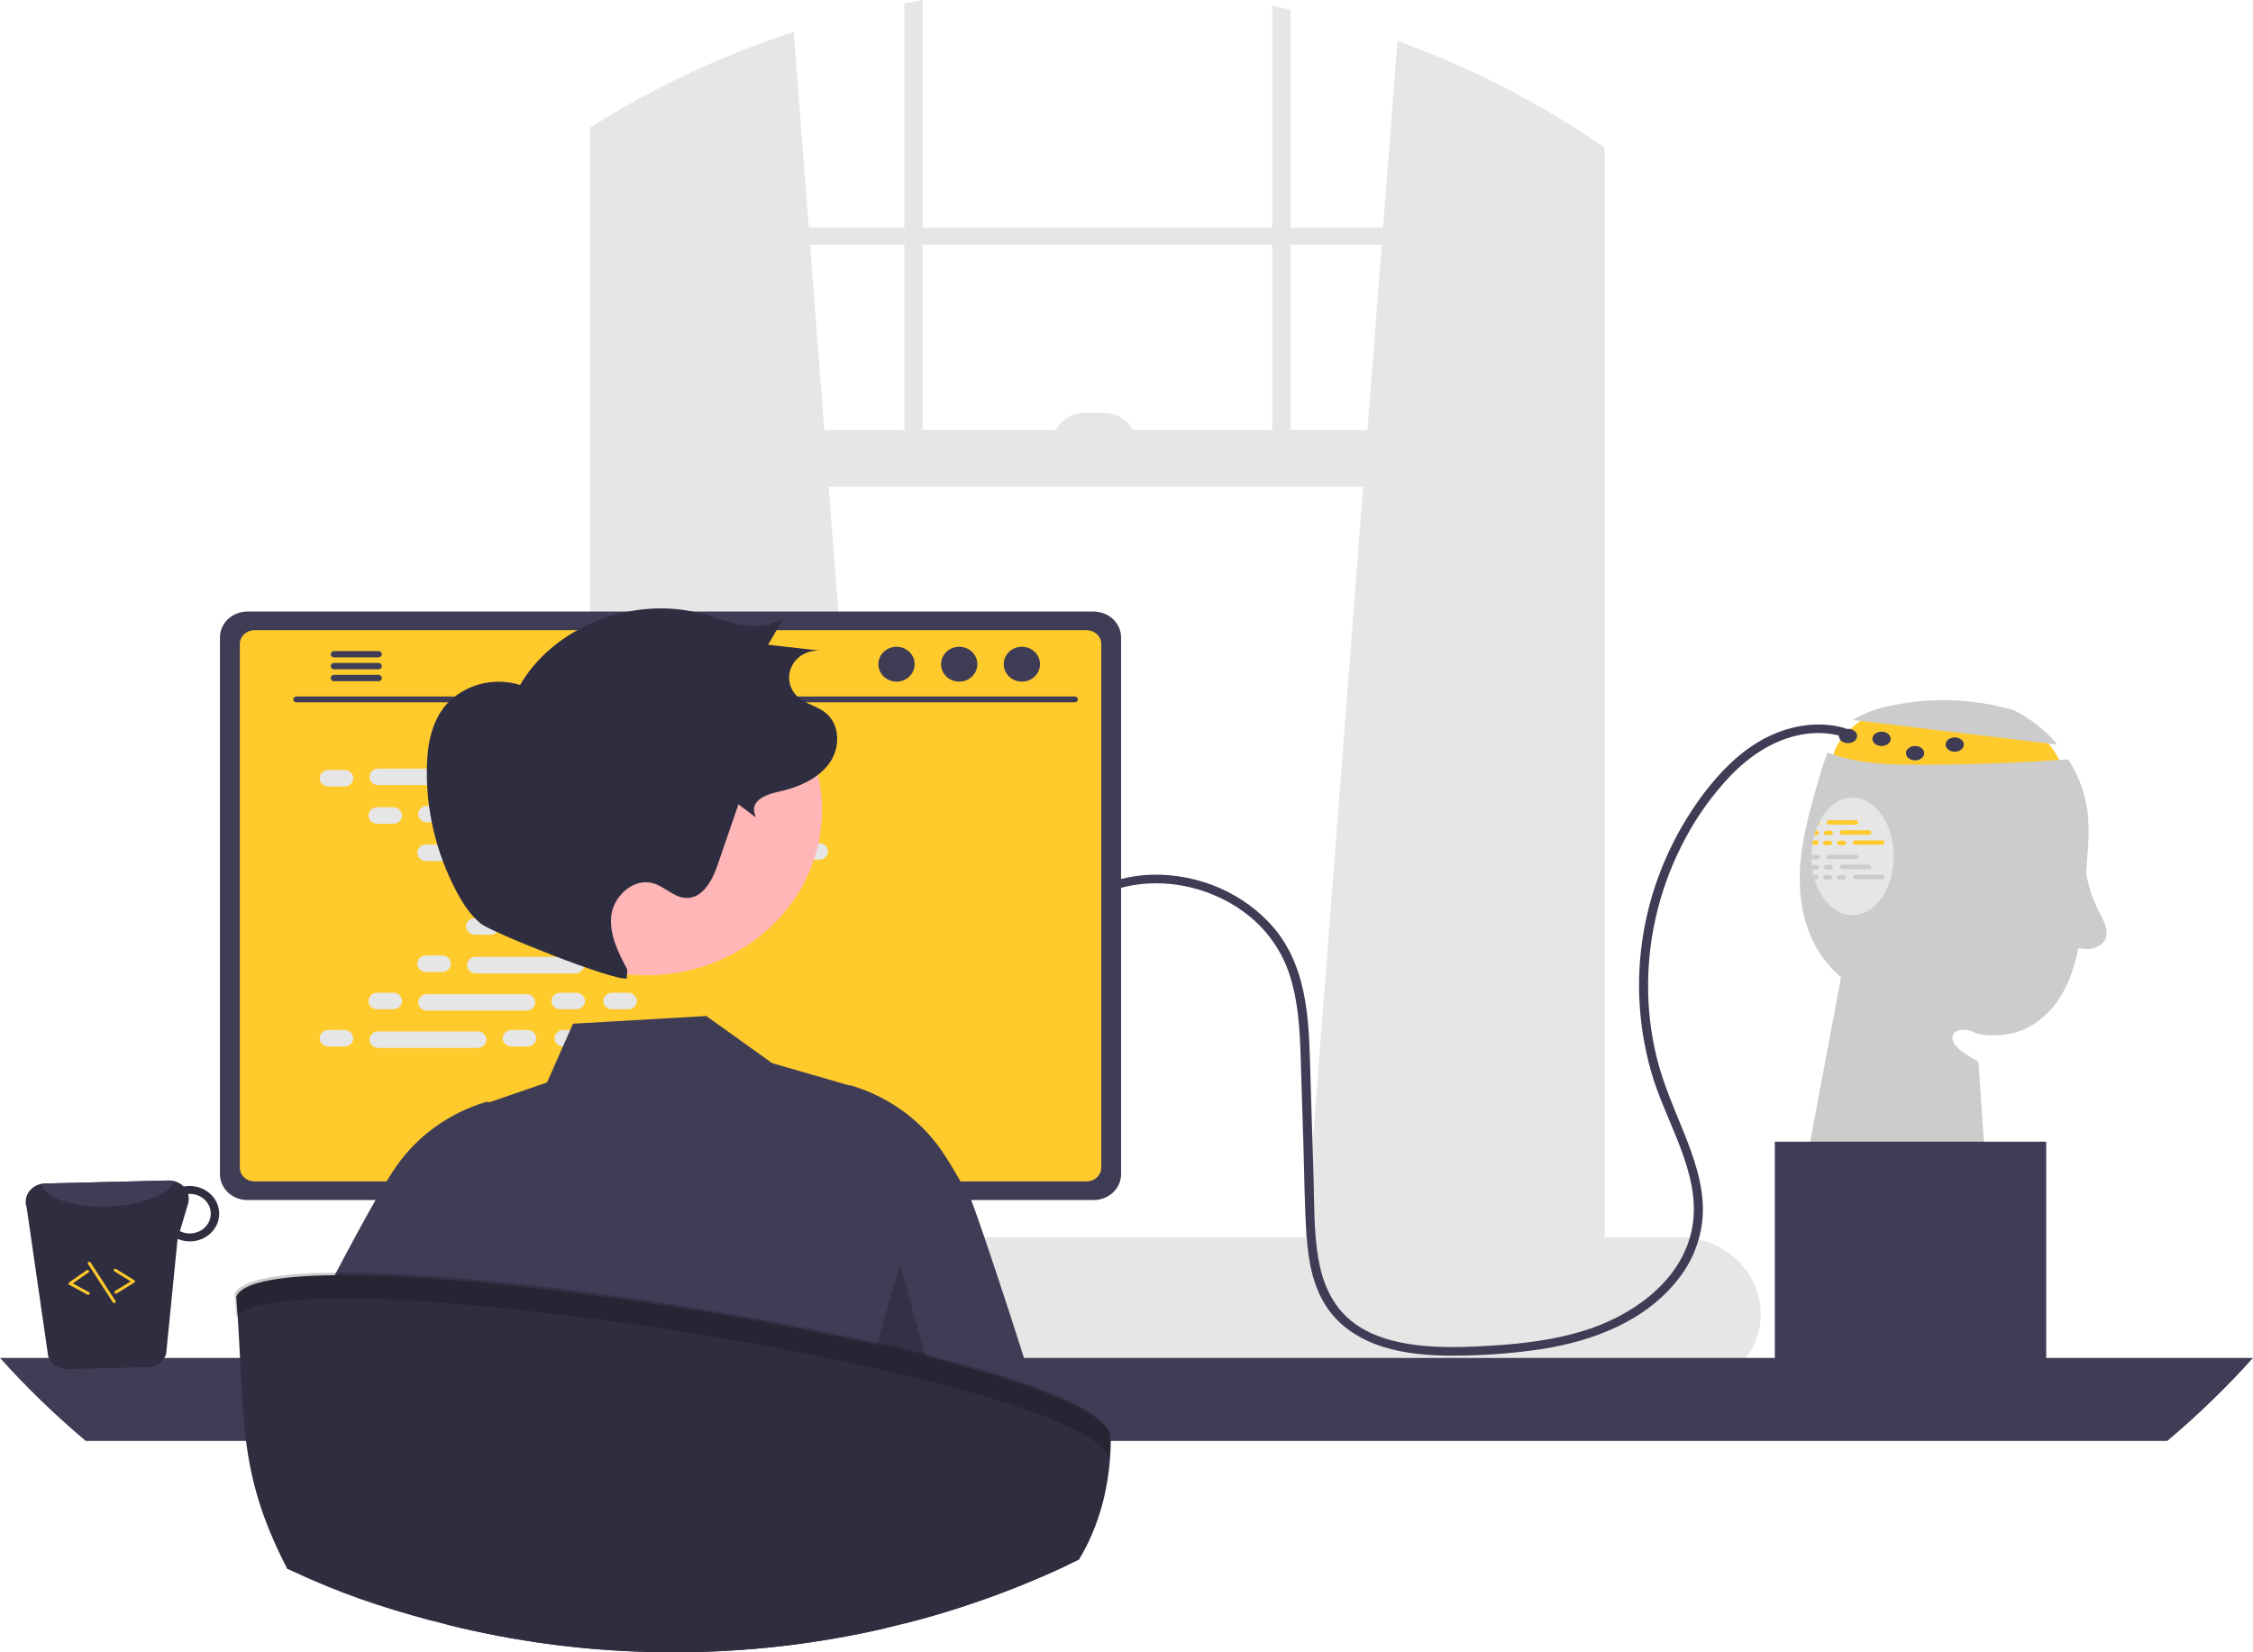 <svg width="195" height="143" viewBox="0 0 195 143" fill="none" xmlns="http://www.w3.org/2000/svg">
<g clip-path="url(#clip0_306_4)">
<path d="M162.156 61.671C162.156 61.671 157.571 64.068 158.891 66.798C160.21 69.527 178.95 67.294 178.95 67.294C178.95 67.294 177.63 63.572 175.255 62.827C172.879 62.083 162.156 61.671 162.156 61.671Z" fill="#FFCA2C"/>
<path d="M160.368 62.31C161.29 61.747 162.314 61.349 163.39 61.135C166.976 60.318 170.732 60.428 174.258 61.454L174.193 61.405C175.695 62.15 177.014 63.184 178.064 64.439L160.368 62.31Z" fill="#CCCCCC"/>
<path d="M180.671 74.049C180.607 74.939 180.544 75.829 180.481 76.719C180.394 78.581 180.178 80.436 179.834 82.272C179.512 83.808 179 85.332 178.084 86.64C177.168 87.945 175.809 89.024 174.199 89.421C173.21 89.644 172.183 89.665 171.185 89.483C169.303 88.478 168.028 89.764 169.907 91.072C170.334 91.368 170.777 91.642 171.235 91.893L172.087 104.268L156.251 101.042L159.342 84.58C158.869 84.176 158.436 83.731 158.049 83.252C156.278 81.041 155.668 78.16 155.784 75.396C155.903 72.629 156.687 69.932 157.465 67.264C157.664 66.54 157.904 65.827 158.183 65.128C158.529 65.262 158.88 65.383 159.236 65.485C161.514 66.135 163.935 66.187 166.315 66.185C170.551 66.182 174.782 66.027 179.008 65.718C179.979 67.221 180.569 68.914 180.731 70.666C180.8 71.794 180.779 72.924 180.671 74.049Z" fill="#CCCCCC"/>
<path d="M112.94 107.641L137.32 109.676L137.581 109.699V11.894C137.494 11.837 137.407 11.78 137.32 11.722C132.239 8.381 126.743 5.636 120.953 3.548L119.707 19.703L119.594 21.182L118.361 37.202L117.981 42.13L112.985 107.071L112.94 107.641Z" fill="#E6E6E6"/>
<path d="M52.65 10.072C52.475 10.177 52.301 10.281 52.127 10.39V109.699L52.65 109.654L76.765 107.641L76.72 107.071L71.724 42.13L71.344 37.202L70.111 21.182L69.998 19.703L68.692 2.762C63.057 4.598 57.673 7.052 52.65 10.072Z" fill="#E6E6E6"/>
<path d="M52.127 10.39C51.776 10.603 51.425 10.822 51.079 11.043V111.053C51.079 113.552 52.655 115.647 54.761 116.18C55.105 116.268 55.46 116.312 55.817 116.312H134.152C134.508 116.312 134.862 116.268 135.206 116.18C135.988 115.976 136.698 115.576 137.259 115.024C138.329 113.949 138.913 112.525 138.89 111.053V12.782C138.457 12.482 138.022 12.184 137.581 11.894C137.494 11.837 137.407 11.78 137.32 11.722V111.053C137.32 111.375 137.279 111.696 137.198 112.009C136.826 113.485 135.599 114.567 134.152 114.567H55.817C54.069 114.567 52.65 112.991 52.65 111.053V10.072C52.475 10.177 52.301 10.281 52.127 10.39Z" fill="#E6E6E6"/>
<path d="M138.105 19.704H51.864V21.183H138.105V19.704Z" fill="#E6E6E6"/>
<path d="M111.692 0.841C111.169 0.72 110.647 0.605 110.119 0.499V40.651H111.692V0.841Z" fill="#E6E6E6"/>
<path d="M79.851 0C79.325 0.092 78.8 0.186 78.278 0.288V40.651H79.851V0Z" fill="#E6E6E6"/>
<path d="M34.956 113.724C34.955 114.572 35.128 115.413 35.465 116.2C35.594 116.505 35.749 116.801 35.927 117.083C36.157 117.452 36.424 117.8 36.724 118.121C37.387 118.831 38.204 119.4 39.12 119.79C40.035 120.18 41.029 120.382 42.034 120.381H145.314C147.192 120.381 148.992 119.68 150.32 118.432C151.647 117.184 152.393 115.491 152.393 113.726C152.393 111.961 151.647 110.268 150.32 109.02C148.992 107.772 147.192 107.071 145.314 107.071H42.034C40.158 107.072 38.359 107.774 37.032 109.021C35.705 110.268 34.958 111.959 34.956 113.724Z" fill="#E6E6E6"/>
<path d="M51.864 42.131L137.581 42.131V37.202L51.864 37.202V42.131Z" fill="#E6E6E6"/>
<path d="M98.392 38.434H91.052C91.052 38.078 91.127 37.726 91.272 37.397C91.417 37.068 91.629 36.769 91.897 36.517C92.165 36.266 92.483 36.066 92.832 35.93C93.182 35.794 93.557 35.723 93.936 35.723H95.509C96.273 35.723 97.007 36.009 97.547 36.517C98.088 37.026 98.392 37.715 98.392 38.434Z" fill="#E6E6E6"/>
<path d="M0 117.525C2.293 120.079 4.773 122.48 7.422 124.709H187.578C190.227 122.48 192.707 120.079 195 117.525H0Z" fill="#3F3D56"/>
<path d="M48.87 93.502V118.952H67.834V93.502C67.834 93.319 67.772 93.141 67.657 92.993C67.541 92.846 67.379 92.737 67.192 92.683C67.105 92.656 67.013 92.642 66.921 92.643H49.786C49.666 92.643 49.547 92.665 49.436 92.708C49.325 92.751 49.224 92.814 49.139 92.894C49.054 92.974 48.986 93.069 48.94 93.173C48.894 93.277 48.87 93.389 48.87 93.502ZM56.271 102.247C56.276 101.745 56.491 101.265 56.87 100.912C57.249 100.559 57.761 100.361 58.295 100.361C58.829 100.361 59.341 100.559 59.72 100.912C60.099 101.265 60.315 101.745 60.32 102.247V105.2C60.317 105.703 60.102 106.184 59.723 106.539C59.344 106.894 58.83 107.093 58.295 107.093C57.76 107.093 57.247 106.894 56.867 106.539C56.488 106.184 56.274 105.703 56.271 105.2V102.247Z" fill="#2F2E41"/>
<path d="M48.812 118.138V120.592C48.812 120.719 48.866 120.841 48.962 120.931C49.057 121.021 49.186 121.073 49.321 121.074H67.382C67.518 121.073 67.647 121.022 67.743 120.932C67.838 120.842 67.892 120.719 67.892 120.592V118.138H48.812Z" fill="#3F3D56"/>
<path d="M19.038 55.158V101.626C19.038 102.219 19.288 102.786 19.734 103.205C20.179 103.624 20.783 103.859 21.413 103.86H94.655C95.285 103.859 95.889 103.624 96.334 103.205C96.779 102.786 97.03 102.219 97.03 101.626V55.158C97.029 54.567 96.778 54 96.333 53.581C95.887 53.163 95.284 52.928 94.655 52.927H21.413C20.784 52.928 20.18 53.163 19.735 53.581C19.29 54 19.039 54.567 19.038 55.158Z" fill="#3F3D56"/>
<path d="M20.756 55.736V101.053C20.756 101.37 20.89 101.673 21.128 101.897C21.366 102.12 21.689 102.246 22.025 102.247H94.045C94.382 102.246 94.704 102.12 94.942 101.897C95.18 101.673 95.314 101.37 95.315 101.053V55.736C95.315 55.42 95.181 55.116 94.943 54.892C94.705 54.667 94.382 54.541 94.045 54.54H22.025C21.689 54.541 21.366 54.667 21.128 54.892C20.89 55.116 20.756 55.42 20.756 55.736Z" fill="#FFCA2C"/>
<path d="M35.441 121.652C35.514 121.738 35.608 121.808 35.714 121.856C35.82 121.903 35.936 121.928 36.053 121.927H78.901C79.018 121.927 79.133 121.903 79.239 121.855C79.345 121.808 79.438 121.739 79.512 121.653C79.586 121.567 79.638 121.468 79.666 121.36C79.694 121.253 79.695 121.142 79.671 121.034L79.006 118.064C78.979 117.943 78.919 117.83 78.834 117.736C78.748 117.642 78.638 117.569 78.515 117.525C78.426 117.492 78.331 117.476 78.236 117.476H36.716C36.62 117.476 36.525 117.492 36.436 117.525C36.313 117.569 36.204 117.642 36.118 117.736C36.032 117.83 35.973 117.943 35.945 118.064L35.28 121.034C35.257 121.142 35.259 121.253 35.286 121.36C35.314 121.467 35.367 121.567 35.441 121.652Z" fill="#2F2E41"/>
<path d="M76.74 118.755H77.802C77.874 118.755 77.931 118.701 77.931 118.634V118.132C77.931 118.065 77.874 118.01 77.802 118.01H76.74C76.669 118.01 76.612 118.065 76.612 118.132V118.634C76.612 118.701 76.669 118.755 76.74 118.755Z" fill="#3F3D56"/>
<path d="M74.101 118.755H75.163C75.234 118.755 75.292 118.701 75.292 118.634V118.132C75.292 118.065 75.234 118.01 75.163 118.01H74.101C74.03 118.01 73.972 118.065 73.972 118.132V118.634C73.972 118.701 74.03 118.755 74.101 118.755Z" fill="#3F3D56"/>
<path d="M71.462 118.755H72.523C72.595 118.755 72.652 118.701 72.652 118.634V118.132C72.652 118.065 72.595 118.01 72.523 118.01H71.462C71.39 118.01 71.333 118.065 71.333 118.132V118.634C71.333 118.701 71.39 118.755 71.462 118.755Z" fill="#3F3D56"/>
<path d="M68.822 118.755H69.884C69.956 118.755 70.013 118.701 70.013 118.634V118.132C70.013 118.065 69.956 118.01 69.884 118.01H68.822C68.751 118.01 68.694 118.065 68.694 118.132V118.634C68.694 118.701 68.751 118.755 68.822 118.755Z" fill="#3F3D56"/>
<path d="M66.183 118.755H67.245C67.316 118.755 67.374 118.701 67.374 118.634V118.132C67.374 118.065 67.316 118.01 67.245 118.01H66.183C66.112 118.01 66.054 118.065 66.054 118.132V118.634C66.054 118.701 66.112 118.755 66.183 118.755Z" fill="#3F3D56"/>
<path d="M63.544 118.755H64.606C64.677 118.755 64.734 118.701 64.734 118.634V118.132C64.734 118.065 64.677 118.01 64.606 118.01H63.544C63.472 118.01 63.415 118.065 63.415 118.132V118.634C63.415 118.701 63.472 118.755 63.544 118.755Z" fill="#3F3D56"/>
<path d="M60.904 118.755H61.966C62.037 118.755 62.095 118.701 62.095 118.634V118.132C62.095 118.065 62.037 118.01 61.966 118.01H60.904C60.833 118.01 60.775 118.065 60.775 118.132V118.634C60.775 118.701 60.833 118.755 60.904 118.755Z" fill="#3F3D56"/>
<path d="M58.265 118.755H59.327C59.398 118.755 59.456 118.701 59.456 118.634V118.132C59.456 118.065 59.398 118.01 59.327 118.01H58.265C58.194 118.01 58.136 118.065 58.136 118.132V118.634C58.136 118.701 58.194 118.755 58.265 118.755Z" fill="#3F3D56"/>
<path d="M55.626 118.755H56.688C56.759 118.755 56.816 118.701 56.816 118.634V118.132C56.816 118.065 56.759 118.01 56.688 118.01H55.626C55.554 118.01 55.497 118.065 55.497 118.132V118.634C55.497 118.701 55.554 118.755 55.626 118.755Z" fill="#3F3D56"/>
<path d="M52.986 118.755H54.048C54.119 118.755 54.177 118.701 54.177 118.634V118.132C54.177 118.065 54.119 118.01 54.048 118.01H52.986C52.915 118.01 52.857 118.065 52.857 118.132V118.634C52.857 118.701 52.915 118.755 52.986 118.755Z" fill="#3F3D56"/>
<path d="M50.347 118.755H51.409C51.48 118.755 51.538 118.701 51.538 118.634V118.132C51.538 118.065 51.48 118.01 51.409 118.01H50.347C50.276 118.01 50.218 118.065 50.218 118.132V118.634C50.218 118.701 50.276 118.755 50.347 118.755Z" fill="#3F3D56"/>
<path d="M47.708 118.755H48.77C48.841 118.755 48.898 118.701 48.898 118.634V118.132C48.898 118.065 48.841 118.01 48.77 118.01H47.708C47.636 118.01 47.579 118.065 47.579 118.132V118.634C47.579 118.701 47.636 118.755 47.708 118.755Z" fill="#3F3D56"/>
<path d="M45.068 118.755H46.13C46.201 118.755 46.259 118.701 46.259 118.634V118.132C46.259 118.065 46.201 118.01 46.13 118.01H45.068C44.997 118.01 44.939 118.065 44.939 118.132V118.634C44.939 118.701 44.997 118.755 45.068 118.755Z" fill="#3F3D56"/>
<path d="M42.429 118.755H43.491C43.562 118.755 43.62 118.701 43.62 118.634V118.132C43.62 118.065 43.562 118.01 43.491 118.01H42.429C42.358 118.01 42.3 118.065 42.3 118.132V118.634C42.3 118.701 42.358 118.755 42.429 118.755Z" fill="#3F3D56"/>
<path d="M39.789 118.755H40.851C40.922 118.755 40.98 118.701 40.98 118.634V118.132C40.98 118.065 40.922 118.01 40.851 118.01H39.789C39.718 118.01 39.661 118.065 39.661 118.132V118.634C39.661 118.701 39.718 118.755 39.789 118.755Z" fill="#3F3D56"/>
<path d="M37.15 118.755H38.212C38.283 118.755 38.341 118.701 38.341 118.634V118.132C38.341 118.065 38.283 118.01 38.212 118.01H37.15C37.079 118.01 37.021 118.065 37.021 118.132V118.634C37.021 118.701 37.079 118.755 37.15 118.755Z" fill="#3F3D56"/>
<path d="M76.772 119.996H77.834C77.905 119.996 77.962 119.941 77.962 119.874V119.372C77.962 119.305 77.905 119.251 77.834 119.251H76.772C76.7 119.251 76.643 119.305 76.643 119.372V119.874C76.643 119.941 76.7 119.996 76.772 119.996Z" fill="#3F3D56"/>
<path d="M74.132 119.996H75.194C75.265 119.996 75.323 119.941 75.323 119.874V119.372C75.323 119.305 75.265 119.251 75.194 119.251H74.132C74.061 119.251 74.003 119.305 74.003 119.372V119.874C74.003 119.941 74.061 119.996 74.132 119.996Z" fill="#3F3D56"/>
<path d="M71.493 119.996H72.555C72.626 119.996 72.684 119.941 72.684 119.874V119.372C72.684 119.305 72.626 119.251 72.555 119.251H71.493C71.422 119.251 71.364 119.305 71.364 119.372V119.874C71.364 119.941 71.422 119.996 71.493 119.996Z" fill="#3F3D56"/>
<path d="M68.853 119.996H69.915C69.987 119.996 70.044 119.941 70.044 119.874V119.372C70.044 119.305 69.987 119.251 69.915 119.251H68.853C68.782 119.251 68.725 119.305 68.725 119.372V119.874C68.725 119.941 68.782 119.996 68.853 119.996Z" fill="#3F3D56"/>
<path d="M66.214 119.996H67.276C67.347 119.996 67.405 119.941 67.405 119.874V119.372C67.405 119.305 67.347 119.251 67.276 119.251H66.214C66.143 119.251 66.085 119.305 66.085 119.372V119.874C66.085 119.941 66.143 119.996 66.214 119.996Z" fill="#3F3D56"/>
<path d="M63.575 119.996H64.637C64.708 119.996 64.766 119.941 64.766 119.874V119.372C64.766 119.305 64.708 119.251 64.637 119.251H63.575C63.504 119.251 63.446 119.305 63.446 119.372V119.874C63.446 119.941 63.504 119.996 63.575 119.996Z" fill="#3F3D56"/>
<path d="M60.935 119.996H61.997C62.069 119.996 62.126 119.941 62.126 119.874V119.372C62.126 119.305 62.069 119.251 61.997 119.251H60.935C60.864 119.251 60.806 119.305 60.806 119.372V119.874C60.806 119.941 60.864 119.996 60.935 119.996Z" fill="#3F3D56"/>
<path d="M58.296 119.996H59.358C59.429 119.996 59.487 119.941 59.487 119.874V119.372C59.487 119.305 59.429 119.251 59.358 119.251H58.296C58.225 119.251 58.167 119.305 58.167 119.372V119.874C58.167 119.941 58.225 119.996 58.296 119.996Z" fill="#3F3D56"/>
<path d="M55.657 119.996H56.719C56.79 119.996 56.848 119.941 56.848 119.874V119.372C56.848 119.305 56.79 119.251 56.719 119.251H55.657C55.586 119.251 55.528 119.305 55.528 119.372V119.874C55.528 119.941 55.586 119.996 55.657 119.996Z" fill="#3F3D56"/>
<path d="M53.017 119.996H54.079C54.151 119.996 54.208 119.941 54.208 119.874V119.372C54.208 119.305 54.151 119.251 54.079 119.251H53.017C52.946 119.251 52.889 119.305 52.889 119.372V119.874C52.889 119.941 52.946 119.996 53.017 119.996Z" fill="#3F3D56"/>
<path d="M50.378 119.996H51.44C51.511 119.996 51.569 119.941 51.569 119.874V119.372C51.569 119.305 51.511 119.251 51.44 119.251H50.378C50.307 119.251 50.249 119.305 50.249 119.372V119.874C50.249 119.941 50.307 119.996 50.378 119.996Z" fill="#3F3D56"/>
<path d="M47.739 119.996H48.801C48.872 119.996 48.929 119.941 48.929 119.874V119.372C48.929 119.305 48.872 119.251 48.801 119.251H47.739C47.667 119.251 47.61 119.305 47.61 119.372V119.874C47.61 119.941 47.667 119.996 47.739 119.996Z" fill="#3F3D56"/>
<path d="M45.099 119.996H46.161C46.233 119.996 46.29 119.941 46.29 119.874V119.372C46.29 119.305 46.233 119.251 46.161 119.251H45.099C45.028 119.251 44.971 119.305 44.971 119.372V119.874C44.971 119.941 45.028 119.996 45.099 119.996Z" fill="#3F3D56"/>
<path d="M42.46 119.996H43.522C43.593 119.996 43.651 119.941 43.651 119.874V119.372C43.651 119.305 43.593 119.251 43.522 119.251H42.46C42.389 119.251 42.331 119.305 42.331 119.372V119.874C42.331 119.941 42.389 119.996 42.46 119.996Z" fill="#3F3D56"/>
<path d="M39.821 119.996H40.883C40.954 119.996 41.011 119.941 41.011 119.874V119.372C41.011 119.305 40.954 119.251 40.883 119.251H39.821C39.749 119.251 39.692 119.305 39.692 119.372V119.874C39.692 119.941 39.749 119.996 39.821 119.996Z" fill="#3F3D56"/>
<path d="M37.181 119.996H38.243C38.314 119.996 38.372 119.941 38.372 119.874V119.372C38.372 119.305 38.314 119.251 38.243 119.251H37.181C37.11 119.251 37.052 119.305 37.052 119.372V119.874C37.052 119.941 37.11 119.996 37.181 119.996Z" fill="#3F3D56"/>
<path d="M54.865 121.484H65.165C65.236 121.484 65.293 121.43 65.293 121.363V120.861C65.293 120.794 65.236 120.74 65.165 120.74H54.865C54.794 120.74 54.736 120.794 54.736 120.861V121.363C54.736 121.43 54.794 121.484 54.865 121.484Z" fill="#3F3D56"/>
<path d="M25.644 60.783H93.033C93.103 60.782 93.17 60.754 93.219 60.707C93.268 60.66 93.295 60.597 93.295 60.531C93.295 60.465 93.268 60.402 93.219 60.355C93.17 60.308 93.103 60.281 93.033 60.279H25.644C25.574 60.281 25.508 60.308 25.459 60.355C25.41 60.402 25.382 60.465 25.382 60.531C25.382 60.597 25.41 60.66 25.459 60.707C25.508 60.754 25.574 60.782 25.644 60.783Z" fill="#3F3D56"/>
<path d="M88.446 58.993C89.313 58.993 90.016 58.317 90.016 57.483C90.016 56.65 89.313 55.974 88.446 55.974C87.578 55.974 86.875 56.65 86.875 57.483C86.875 58.317 87.578 58.993 88.446 58.993Z" fill="#3F3D56"/>
<path d="M83.02 58.993C83.888 58.993 84.591 58.317 84.591 57.483C84.591 56.65 83.888 55.974 83.02 55.974C82.153 55.974 81.45 56.65 81.45 57.483C81.45 58.317 82.153 58.993 83.02 58.993Z" fill="#3F3D56"/>
<path d="M77.595 58.993C78.462 58.993 79.165 58.317 79.165 57.483C79.165 56.65 78.462 55.974 77.595 55.974C76.728 55.974 76.024 56.65 76.024 57.483C76.024 58.317 76.728 58.993 77.595 58.993Z" fill="#3F3D56"/>
<path d="M28.624 56.622C28.624 56.658 28.631 56.693 28.645 56.727C28.66 56.76 28.681 56.789 28.707 56.815C28.734 56.84 28.766 56.86 28.801 56.874C28.836 56.888 28.873 56.895 28.912 56.895H32.765C32.841 56.894 32.913 56.864 32.967 56.813C33.02 56.762 33.05 56.693 33.05 56.621C33.05 56.55 33.02 56.481 32.967 56.429C32.913 56.378 32.841 56.349 32.765 56.347H28.912C28.834 56.348 28.761 56.377 28.707 56.429C28.653 56.48 28.623 56.55 28.624 56.622Z" fill="#3F3D56"/>
<path d="M28.624 57.652C28.624 57.688 28.631 57.723 28.645 57.756C28.66 57.789 28.681 57.819 28.707 57.845C28.734 57.87 28.766 57.89 28.801 57.904C28.836 57.918 28.873 57.925 28.912 57.925H32.765C32.841 57.923 32.914 57.894 32.967 57.843C33.02 57.791 33.05 57.723 33.05 57.651C33.05 57.579 33.02 57.51 32.967 57.459C32.914 57.408 32.841 57.378 32.765 57.377H28.912C28.834 57.378 28.761 57.407 28.707 57.459C28.653 57.51 28.623 57.58 28.624 57.652Z" fill="#3F3D56"/>
<path d="M28.624 58.679C28.623 58.752 28.653 58.821 28.707 58.873C28.761 58.925 28.834 58.954 28.912 58.955H32.765C32.841 58.953 32.913 58.924 32.967 58.872C33.02 58.821 33.05 58.752 33.05 58.681C33.05 58.609 33.02 58.54 32.967 58.489C32.913 58.438 32.841 58.408 32.765 58.407H28.912C28.873 58.407 28.836 58.414 28.801 58.428C28.766 58.441 28.734 58.462 28.707 58.487C28.681 58.512 28.66 58.542 28.645 58.575C28.631 58.608 28.624 58.644 28.624 58.679Z" fill="#3F3D56"/>
<path d="M29.815 66.638H28.43C28.01 66.638 27.67 66.958 27.67 67.353C27.67 67.748 28.01 68.068 28.43 68.068H29.815C30.235 68.068 30.575 67.748 30.575 67.353C30.575 66.958 30.235 66.638 29.815 66.638Z" fill="#E6E6E6"/>
<path d="M45.651 66.638H44.266C43.846 66.638 43.506 66.958 43.506 67.353C43.506 67.748 43.846 68.068 44.266 68.068H45.651C46.07 68.068 46.411 67.748 46.411 67.353C46.411 66.958 46.07 66.638 45.651 66.638Z" fill="#E6E6E6"/>
<path d="M50.137 66.638H48.753C48.333 66.638 47.993 66.958 47.993 67.353C47.993 67.748 48.333 68.068 48.753 68.068H50.137C50.557 68.068 50.898 67.748 50.898 67.353C50.898 66.958 50.557 66.638 50.137 66.638Z" fill="#E6E6E6"/>
<path d="M41.343 66.519H32.737C32.318 66.519 31.977 66.839 31.977 67.234C31.977 67.629 32.318 67.948 32.737 67.948H41.343C41.763 67.948 42.103 67.629 42.103 67.234C42.103 66.839 41.763 66.519 41.343 66.519Z" fill="#E6E6E6"/>
<path d="M62.458 66.519H53.852C53.432 66.519 53.092 66.839 53.092 67.234C53.092 67.629 53.432 67.948 53.852 67.948H62.458C62.878 67.948 63.218 67.629 63.218 67.234C63.218 66.839 62.878 66.519 62.458 66.519Z" fill="#E6E6E6"/>
<path d="M34.038 69.864H32.653C32.233 69.864 31.893 70.184 31.893 70.579C31.893 70.974 32.233 71.294 32.653 71.294H34.038C34.457 71.294 34.798 70.974 34.798 70.579C34.798 70.184 34.457 69.864 34.038 69.864Z" fill="#E6E6E6"/>
<path d="M49.873 69.864H48.489C48.069 69.864 47.729 70.184 47.729 70.579C47.729 70.974 48.069 71.294 48.489 71.294H49.873C50.293 71.294 50.634 70.974 50.634 70.579C50.634 70.184 50.293 69.864 49.873 69.864Z" fill="#E6E6E6"/>
<path d="M54.361 69.864H52.976C52.556 69.864 52.216 70.184 52.216 70.579C52.216 70.974 52.556 71.294 52.976 71.294H54.361C54.78 71.294 55.121 70.974 55.121 70.579C55.121 70.184 54.78 69.864 54.361 69.864Z" fill="#E6E6E6"/>
<path d="M45.566 69.745H36.96C36.541 69.745 36.2 70.065 36.2 70.46C36.2 70.855 36.541 71.174 36.96 71.174H45.566C45.986 71.174 46.326 70.855 46.326 70.46C46.326 70.065 45.986 69.745 45.566 69.745Z" fill="#E6E6E6"/>
<path d="M66.681 69.745H58.075C57.655 69.745 57.315 70.065 57.315 70.46C57.315 70.855 57.655 71.174 58.075 71.174H66.681C67.101 71.174 67.441 70.855 67.441 70.46C67.441 70.065 67.101 69.745 66.681 69.745Z" fill="#E6E6E6"/>
<path d="M38.261 73.09H36.876C36.456 73.09 36.116 73.41 36.116 73.805C36.116 74.2 36.456 74.519 36.876 74.519H38.261C38.68 74.519 39.021 74.2 39.021 73.805C39.021 73.41 38.68 73.09 38.261 73.09Z" fill="#E6E6E6"/>
<path d="M54.096 73.09H52.712C52.292 73.09 51.952 73.41 51.952 73.805C51.952 74.2 52.292 74.519 52.712 74.519H54.096C54.516 74.519 54.856 74.2 54.856 73.805C54.856 73.41 54.516 73.09 54.096 73.09Z" fill="#E6E6E6"/>
<path d="M58.584 73.09H57.199C56.779 73.09 56.439 73.41 56.439 73.805C56.439 74.2 56.779 74.519 57.199 74.519H58.584C59.003 74.519 59.344 74.2 59.344 73.805C59.344 73.41 59.003 73.09 58.584 73.09Z" fill="#E6E6E6"/>
<path d="M49.789 72.971H41.183C40.763 72.971 40.423 73.291 40.423 73.686C40.423 74.08 40.763 74.4 41.183 74.4H49.789C50.209 74.4 50.549 74.08 50.549 73.686C50.549 73.291 50.209 72.971 49.789 72.971Z" fill="#E6E6E6"/>
<path d="M70.904 72.971H62.298C61.878 72.971 61.538 73.291 61.538 73.686C61.538 74.08 61.878 74.4 62.298 74.4H70.904C71.324 74.4 71.664 74.08 71.664 73.686C71.664 73.291 71.324 72.971 70.904 72.971Z" fill="#E6E6E6"/>
<path d="M42.483 76.316H41.099C40.679 76.316 40.339 76.636 40.339 77.031C40.339 77.425 40.679 77.746 41.099 77.746H42.483C42.903 77.746 43.243 77.425 43.243 77.031C43.243 76.636 42.903 76.316 42.483 76.316Z" fill="#E6E6E6"/>
<path d="M58.32 76.316H56.935C56.515 76.316 56.175 76.636 56.175 77.031C56.175 77.425 56.515 77.746 56.935 77.746H58.32C58.739 77.746 59.08 77.425 59.08 77.031C59.08 76.636 58.739 76.316 58.32 76.316Z" fill="#E6E6E6"/>
<path d="M62.806 76.316H61.422C61.002 76.316 60.662 76.636 60.662 77.031C60.662 77.425 61.002 77.746 61.422 77.746H62.806C63.226 77.746 63.566 77.425 63.566 77.031C63.566 76.636 63.226 76.316 62.806 76.316Z" fill="#E6E6E6"/>
<path d="M54.012 76.197H45.406C44.987 76.197 44.646 76.517 44.646 76.912C44.646 77.306 44.987 77.626 45.406 77.626H54.012C54.432 77.626 54.772 77.306 54.772 76.912C54.772 76.517 54.432 76.197 54.012 76.197Z" fill="#E6E6E6"/>
<path d="M45.651 89.144H44.266C43.846 89.144 43.506 89.464 43.506 89.859C43.506 90.253 43.846 90.573 44.266 90.573H45.651C46.07 90.573 46.411 90.253 46.411 89.859C46.411 89.464 46.07 89.144 45.651 89.144Z" fill="#E6E6E6"/>
<path d="M50.137 89.144H48.753C48.333 89.144 47.993 89.464 47.993 89.859C47.993 90.253 48.333 90.573 48.753 90.573H50.137C50.557 90.573 50.898 90.253 50.898 89.859C50.898 89.464 50.557 89.144 50.137 89.144Z" fill="#E6E6E6"/>
<path d="M62.458 89.263H53.852C53.432 89.263 53.092 89.583 53.092 89.978C53.092 90.372 53.432 90.692 53.852 90.692H62.458C62.878 90.692 63.218 90.372 63.218 89.978C63.218 89.583 62.878 89.263 62.458 89.263Z" fill="#E6E6E6"/>
<path d="M29.815 89.144H28.43C28.01 89.144 27.67 89.464 27.67 89.859C27.67 90.253 28.01 90.573 28.43 90.573H29.815C30.235 90.573 30.575 90.253 30.575 89.859C30.575 89.464 30.235 89.144 29.815 89.144Z" fill="#E6E6E6"/>
<path d="M41.343 89.263H32.737C32.318 89.263 31.977 89.583 31.977 89.978C31.977 90.372 32.318 90.692 32.737 90.692H41.343C41.763 90.692 42.103 90.372 42.103 89.978C42.103 89.583 41.763 89.263 41.343 89.263Z" fill="#E6E6E6"/>
<path d="M34.038 85.918H32.653C32.233 85.918 31.893 86.238 31.893 86.632C31.893 87.027 32.233 87.347 32.653 87.347H34.038C34.457 87.347 34.798 87.027 34.798 86.632C34.798 86.238 34.457 85.918 34.038 85.918Z" fill="#E6E6E6"/>
<path d="M49.873 85.918H48.489C48.069 85.918 47.729 86.238 47.729 86.632C47.729 87.027 48.069 87.347 48.489 87.347H49.873C50.293 87.347 50.634 87.027 50.634 86.632C50.634 86.238 50.293 85.918 49.873 85.918Z" fill="#E6E6E6"/>
<path d="M54.361 85.918H52.976C52.556 85.918 52.216 86.238 52.216 86.632C52.216 87.027 52.556 87.347 52.976 87.347H54.361C54.78 87.347 55.121 87.027 55.121 86.632C55.121 86.238 54.78 85.918 54.361 85.918Z" fill="#E6E6E6"/>
<path d="M45.566 86.037H36.96C36.541 86.037 36.2 86.357 36.2 86.752C36.2 87.146 36.541 87.466 36.96 87.466H45.566C45.986 87.466 46.326 87.146 46.326 86.752C46.326 86.357 45.986 86.037 45.566 86.037Z" fill="#E6E6E6"/>
<path d="M38.261 82.692H36.876C36.456 82.692 36.116 83.012 36.116 83.407C36.116 83.801 36.456 84.121 36.876 84.121H38.261C38.68 84.121 39.021 83.801 39.021 83.407C39.021 83.012 38.68 82.692 38.261 82.692Z" fill="#E6E6E6"/>
<path d="M54.096 82.692H52.712C52.292 82.692 51.952 83.012 51.952 83.407C51.952 83.801 52.292 84.121 52.712 84.121H54.096C54.516 84.121 54.856 83.801 54.856 83.407C54.856 83.012 54.516 82.692 54.096 82.692Z" fill="#E6E6E6"/>
<path d="M58.584 82.692H57.199C56.779 82.692 56.439 83.012 56.439 83.407C56.439 83.801 56.779 84.121 57.199 84.121H58.584C59.003 84.121 59.344 83.801 59.344 83.407C59.344 83.012 59.003 82.692 58.584 82.692Z" fill="#E6E6E6"/>
<path d="M49.789 82.811H41.183C40.763 82.811 40.423 83.131 40.423 83.526C40.423 83.92 40.763 84.24 41.183 84.24H49.789C50.209 84.24 50.549 83.92 50.549 83.526C50.549 83.131 50.209 82.811 49.789 82.811Z" fill="#E6E6E6"/>
<path d="M42.483 79.466H41.099C40.679 79.466 40.339 79.786 40.339 80.181C40.339 80.575 40.679 80.895 41.099 80.895H42.483C42.903 80.895 43.243 80.575 43.243 80.181C43.243 79.786 42.903 79.466 42.483 79.466Z" fill="#E6E6E6"/>
<path d="M58.32 79.466H56.935C56.515 79.466 56.175 79.786 56.175 80.181C56.175 80.575 56.515 80.895 56.935 80.895H58.32C58.739 80.895 59.08 80.575 59.08 80.181C59.08 79.786 58.739 79.466 58.32 79.466Z" fill="#E6E6E6"/>
<path d="M62.806 79.466H61.422C61.002 79.466 60.662 79.786 60.662 80.181C60.662 80.575 61.002 80.895 61.422 80.895H62.806C63.226 80.895 63.566 80.575 63.566 80.181C63.566 79.786 63.226 79.466 62.806 79.466Z" fill="#E6E6E6"/>
<path d="M54.012 79.585H45.406C44.987 79.585 44.646 79.905 44.646 80.3C44.646 80.694 44.987 81.014 45.406 81.014H54.012C54.432 81.014 54.772 80.694 54.772 80.3C54.772 79.905 54.432 79.585 54.012 79.585Z" fill="#E6E6E6"/>
<path d="M24.836 135.747C24.997 135.824 25.161 135.9 25.322 135.975C29.492 137.935 32.828 139.049 37.392 140.27C37.777 136.226 38.149 129.116 38.511 124.709C38.606 123.565 38.701 122.605 38.793 121.927C38.816 121.567 38.895 121.212 39.025 120.873L39.01 121.927L38.97 124.709L38.74 140.618C44.417 142.03 50.248 142.82 56.118 142.973C56.424 142.98 56.725 142.985 57.015 142.99C57.118 142.992 57.218 142.995 57.319 142.995C57.648 142.997 57.976 143 58.306 143C64.491 143.004 70.654 142.302 76.66 140.908C76.53 136.905 76.401 129.875 76.277 124.709C76.251 123.699 76.227 122.759 76.201 121.927C76.15 120.151 76.097 118.87 76.047 118.441C76.092 118.517 76.126 118.598 76.15 118.681C76.395 119.751 76.561 120.836 76.649 121.927C76.742 122.759 76.834 123.699 76.926 124.709C77.417 130.076 77.929 137.374 78.457 140.469C81.599 139.662 84.682 138.665 87.687 137.484C89.27 136.863 90.826 136.194 92.353 135.476C92.063 133.689 91.759 131.687 91.448 129.61C91.205 127.999 90.954 126.344 90.698 124.709C90.302 122.183 84.419 104.53 84.047 103.86C83.728 103.286 83.424 102.745 83.137 102.247C82.44 101.036 81.849 100.07 81.41 99.46C79.579 96.848 76.852 94.903 73.683 93.949L73.603 93.929L73.548 93.951L68.15 92.393L67.361 92.164L66.831 92.011L64.962 90.673L63.946 89.946L62.993 89.264L61.13 87.931L49.593 88.599L47.347 93.683L42.317 95.413L42.23 95.376L42.153 95.346L42.074 95.365C38.905 96.321 36.178 98.265 34.346 100.877C34.098 101.227 33.797 101.688 33.456 102.247C33.166 102.721 32.849 103.262 32.506 103.86C32.018 104.711 31.485 105.671 30.92 106.711C30.796 106.939 30.669 107.172 30.543 107.408C30.308 107.845 30.069 108.291 29.827 108.746C29.265 109.8 28.684 110.902 28.104 112.021C27.6 112.991 27.09 114.987 26.589 117.525C26.174 119.634 25.763 122.121 25.364 124.709C24.841 128.064 25.398 132.081 24.926 135.168C24.897 135.364 24.865 135.556 24.836 135.747Z" fill="#3F3D56"/>
<path opacity="0.2" d="M80.128 117.514L77.885 109.377L75.905 116.399L80.128 117.514Z" fill="black"/>
<path d="M20.45 112.212C21.252 122.605 20.421 127.181 24.849 135.749C28.879 137.603 33.076 139.116 37.392 140.27C37.84 140.389 38.29 140.505 38.74 140.618C44.417 142.03 50.248 142.82 56.118 142.973C56.424 142.98 56.725 142.985 57.015 142.99C57.118 142.993 57.218 142.995 57.319 142.995C57.649 142.997 57.976 143 58.306 143C64.491 143.004 70.654 142.302 76.66 140.908C77.262 140.769 77.861 140.623 78.457 140.469C81.599 139.662 84.682 138.665 87.687 137.484C89.271 136.863 90.826 136.194 92.353 135.476C92.699 135.312 93.045 135.149 93.385 134.98C95.135 132.086 96.13 128.568 96.151 124.339C94.94 117.054 23.126 105.929 20.45 112.212Z" fill="#2F2E41"/>
<path opacity="0.2" d="M20.452 113.992C20.411 113.349 20.365 112.684 20.311 111.992C22.988 105.709 94.802 116.833 96.013 124.119C96.01 124.787 95.98 125.435 95.928 126.068C92.995 118.877 24.77 108.304 20.452 113.992Z" fill="black"/>
<path d="M4.178 117.42C4.294 117.738 4.515 118.014 4.808 118.207C5.101 118.4 5.452 118.501 5.81 118.495L12.802 118.325C13.162 118.319 13.511 118.203 13.796 117.994C14.08 117.786 14.285 117.497 14.381 117.17L15.37 107.222C15.721 107.372 16.103 107.446 16.489 107.438C17.164 107.422 17.805 107.154 18.271 106.693C18.737 106.233 18.989 105.617 18.972 104.982C18.955 104.346 18.67 103.743 18.181 103.305C17.691 102.867 17.036 102.629 16.361 102.645C16.207 102.645 16.053 102.66 15.902 102.69C15.739 102.523 15.539 102.391 15.318 102.301C15.096 102.211 14.857 102.166 14.616 102.168L3.86 102.429C3.771 102.432 3.682 102.443 3.595 102.46C3.359 102.501 3.136 102.59 2.939 102.719C2.743 102.849 2.578 103.016 2.456 103.21C2.334 103.405 2.258 103.621 2.233 103.846C2.207 104.07 2.233 104.297 2.309 104.511L4.178 117.42ZM15.573 106.547L16.277 104.176C16.357 103.902 16.359 103.614 16.282 103.339C16.317 103.339 16.347 103.324 16.381 103.324C16.864 103.314 17.331 103.485 17.68 103.799C18.028 104.113 18.231 104.544 18.242 104.998C18.253 105.452 18.073 105.891 17.74 106.22C17.407 106.549 16.949 106.74 16.466 106.752C16.154 106.761 15.845 106.69 15.573 106.547Z" fill="#2F2E41"/>
<path d="M3.595 102.46C3.824 103.692 6.4 104.558 9.498 104.407C12.347 104.284 14.676 103.344 15.102 102.229C14.945 102.185 14.78 102.164 14.616 102.168L3.86 102.429C3.771 102.432 3.682 102.443 3.595 102.46Z" fill="#3F3D56"/>
<path d="M10.066 111.954C10.08 111.95 10.094 111.945 10.106 111.937L11.624 111.003C11.643 110.991 11.658 110.976 11.668 110.958C11.678 110.94 11.684 110.92 11.684 110.899C11.684 110.878 11.678 110.858 11.668 110.84C11.658 110.822 11.643 110.807 11.624 110.795L10.046 109.823C10.031 109.814 10.015 109.808 9.998 109.805C9.981 109.802 9.964 109.802 9.947 109.805C9.93 109.809 9.913 109.815 9.899 109.824C9.885 109.833 9.872 109.845 9.863 109.859C9.853 109.872 9.847 109.888 9.844 109.904C9.84 109.92 9.841 109.936 9.844 109.952C9.848 109.968 9.855 109.983 9.864 109.997C9.874 110.01 9.887 110.022 9.901 110.031L11.311 110.899L9.961 111.73C9.935 111.746 9.916 111.77 9.907 111.798C9.898 111.826 9.9 111.856 9.913 111.883C9.925 111.91 9.947 111.932 9.976 111.945C10.004 111.958 10.036 111.961 10.066 111.954Z" fill="#FFCA2C"/>
<path d="M7.668 112.058C7.693 112.052 7.716 112.038 7.734 112.02C7.751 112.002 7.762 111.979 7.766 111.954C7.769 111.93 7.765 111.905 7.754 111.883C7.742 111.86 7.724 111.842 7.701 111.83L6.301 111.075L7.654 110.13C7.668 110.121 7.68 110.109 7.688 110.095C7.697 110.081 7.703 110.065 7.706 110.049C7.708 110.033 7.707 110.017 7.703 110.001C7.699 109.985 7.691 109.97 7.681 109.957C7.671 109.944 7.658 109.933 7.643 109.925C7.628 109.916 7.612 109.911 7.595 109.908C7.577 109.906 7.56 109.907 7.543 109.911C7.526 109.915 7.511 109.922 7.497 109.931L5.982 110.989C5.964 111.001 5.95 111.018 5.941 111.036C5.932 111.055 5.928 111.076 5.929 111.096C5.93 111.117 5.937 111.137 5.948 111.154C5.96 111.172 5.976 111.186 5.995 111.196L7.569 112.045C7.599 112.061 7.634 112.066 7.668 112.058Z" fill="#FFCA2C"/>
<path d="M9.915 112.772C9.928 112.769 9.94 112.765 9.951 112.758C9.966 112.75 9.979 112.739 9.989 112.725C9.999 112.712 10.007 112.697 10.011 112.681C10.015 112.666 10.015 112.649 10.013 112.633C10.01 112.617 10.004 112.602 9.995 112.588L7.843 109.26C7.824 109.232 7.795 109.212 7.761 109.205C7.727 109.197 7.691 109.202 7.661 109.219C7.632 109.236 7.61 109.264 7.602 109.296C7.594 109.328 7.599 109.361 7.617 109.39L9.77 112.717C9.784 112.739 9.806 112.757 9.832 112.767C9.859 112.777 9.887 112.779 9.915 112.772Z" fill="#FFCA2C"/>
<path d="M177.102 98.809H153.612V118.164H177.102V98.809Z" fill="#3F3D56"/>
<path d="M180.584 71.773C180.148 74.2 180.531 76.694 181.678 78.906C182.102 79.719 182.628 80.699 182.111 81.464C181.966 81.655 181.777 81.814 181.559 81.927C181.341 82.041 181.098 82.108 180.848 82.122C180.35 82.147 179.85 82.086 179.375 81.943" fill="#CCCCCC"/>
<path d="M159.947 64.316C160.384 64.316 160.738 64.039 160.738 63.696C160.738 63.353 160.384 63.076 159.947 63.076C159.509 63.076 159.155 63.353 159.155 63.696C159.155 64.039 159.509 64.316 159.947 64.316Z" fill="#3F3D56"/>
<path d="M162.85 64.564C163.287 64.564 163.642 64.287 163.642 63.944C163.642 63.601 163.287 63.324 162.85 63.324C162.413 63.324 162.058 63.601 162.058 63.944C162.058 64.287 162.413 64.564 162.85 64.564Z" fill="#3F3D56"/>
<path d="M165.753 65.805C166.19 65.805 166.545 65.527 166.545 65.185C166.545 64.842 166.19 64.564 165.753 64.564C165.316 64.564 164.961 64.842 164.961 65.185C164.961 65.527 165.316 65.805 165.753 65.805Z" fill="#3F3D56"/>
<path d="M169.184 65.061C169.621 65.061 169.976 64.783 169.976 64.44C169.976 64.098 169.621 63.82 169.184 63.82C168.747 63.82 168.392 64.098 168.392 64.44C168.392 64.783 168.747 65.061 169.184 65.061Z" fill="#3F3D56"/>
<path d="M97.111 76.819C100.956 75.815 105.239 76.891 108.211 79.355C109.815 80.693 110.991 82.424 111.61 84.355C112.369 86.652 112.495 89.076 112.574 91.464C112.662 94.105 112.738 96.746 112.82 99.386C112.898 101.904 112.907 104.434 113.086 106.948C113.236 109.057 113.595 111.247 114.796 113.077C115.909 114.773 117.668 115.918 119.655 116.549C121.67 117.189 123.841 117.338 125.955 117.325C128.414 117.318 130.869 117.135 133.299 116.778C137.915 116.083 142.474 114.31 145.292 110.652C146.59 108.991 147.32 106.998 147.384 104.938C147.443 102.537 146.627 100.212 145.734 97.994C144.864 95.836 143.923 93.71 143.373 91.454C142.862 89.343 142.618 87.182 142.647 85.016C142.694 80.684 143.799 76.421 145.875 72.553C146.926 70.567 148.259 68.724 149.838 67.075C151.466 65.41 153.482 64.035 155.879 63.584C157.049 63.356 158.26 63.402 159.407 63.717C159.896 63.855 160.105 63.137 159.618 63C157.243 62.331 154.663 62.839 152.557 64C150.487 65.141 148.851 66.852 147.462 68.667C144.794 72.225 143.018 76.306 142.267 80.601C141.516 84.897 141.81 89.297 143.126 93.471C144.535 97.811 147.6 102.328 146.283 107.025C145.131 111.136 141.139 113.93 137.015 115.192C134.513 115.957 131.889 116.281 129.273 116.449C127.062 116.59 124.821 116.681 122.616 116.413C120.591 116.168 118.508 115.586 116.938 114.308C115.217 112.907 114.43 110.894 114.088 108.828C113.7 106.491 113.757 104.08 113.684 101.722L113.435 93.671C113.294 89.124 113.415 84.085 110.269 80.317C109.011 78.849 107.413 77.67 105.598 76.87C103.782 76.07 101.796 75.669 99.791 75.699C98.814 75.72 97.843 75.855 96.9 76.101C96.802 76.13 96.72 76.193 96.671 76.278C96.621 76.363 96.609 76.462 96.637 76.555C96.664 76.648 96.729 76.728 96.817 76.777C96.905 76.826 97.011 76.841 97.111 76.819Z" fill="#3F3D56"/>
<path d="M40.901 72.109C41.462 75.859 43.582 79.246 46.797 81.526C50.013 83.806 54.059 84.793 58.048 84.27C62.036 83.747 65.641 81.756 68.069 78.736C70.498 75.715 71.552 71.912 70.999 68.161L70.969 67.959C70.327 64.258 68.163 60.944 64.944 58.731C61.726 56.517 57.711 55.582 53.766 56.127C49.821 56.671 46.261 58.652 43.855 61.642C41.449 64.632 40.39 68.391 40.906 72.109L40.901 72.109Z" fill="#FFB6B6"/>
<path d="M54.296 83.922C53.511 82.434 52.703 80.837 52.917 79.188C53.13 77.539 54.844 75.958 56.533 76.443C57.544 76.732 58.31 77.667 59.366 77.712C60.818 77.773 61.645 76.208 62.092 74.908L63.914 69.612C67.428 72.207 62.978 69.486 67.33 68.536C69.038 68.163 70.762 67.442 71.76 66.087C72.757 64.731 72.744 62.634 71.365 61.616C70.689 61.117 69.791 60.929 69.145 60.396C68.744 60.066 68.467 59.622 68.355 59.132C68.243 58.642 68.301 58.131 68.522 57.675C68.743 57.218 69.114 56.841 69.581 56.598C70.047 56.356 70.585 56.261 71.113 56.328L66.477 55.798L67.849 53.445C66.857 54.186 65.472 54.289 64.225 54.082C62.977 53.875 61.801 53.396 60.58 53.078C54.719 51.551 47.923 54.26 45.014 59.281C43.872 58.927 42.643 58.907 41.489 59.224C40.335 59.541 39.311 60.181 38.552 61.058C37.317 62.542 36.986 64.519 36.945 66.403C36.868 70.118 37.742 73.797 39.495 77.128C40.041 78.163 40.687 79.178 41.615 79.935C42.544 80.693 53.036 84.887 54.247 84.689" fill="#2F2E41"/>
<path d="M163.906 74.118C163.908 74.762 163.82 75.404 163.644 76.026V76.029C163.642 76.041 163.636 76.054 163.634 76.066C163.101 77.91 161.828 79.205 160.342 79.205C158.864 79.205 157.597 77.92 157.056 76.091C157.019 75.964 156.988 75.838 156.959 75.706C156.922 75.56 156.893 75.408 156.869 75.252C156.848 75.128 156.832 75.001 156.819 74.872C156.8 74.694 156.787 74.515 156.785 74.329V74.326C156.779 74.257 156.779 74.188 156.779 74.118V74.056L156.782 74.053C156.782 73.739 156.804 73.425 156.848 73.113C156.866 72.981 156.888 72.855 156.914 72.728C156.946 72.575 156.98 72.423 157.022 72.274C157.056 72.143 157.096 72.016 157.138 71.89C157.196 71.721 157.26 71.557 157.331 71.401C157.376 71.299 157.423 71.2 157.471 71.103C158.12 69.847 159.165 69.031 160.342 69.031C161.971 69.031 163.343 70.592 163.768 72.721C163.774 72.753 163.781 72.785 163.784 72.818V72.82C163.865 73.249 163.906 73.683 163.906 74.118Z" fill="#E6E6E6"/>
<path d="M157.505 71.212C157.504 71.258 157.485 71.301 157.454 71.336C157.422 71.37 157.379 71.393 157.331 71.401C157.376 71.299 157.423 71.2 157.471 71.103C157.493 71.136 157.505 71.174 157.505 71.212Z" fill="#FFCA2C"/>
<path d="M160.626 70.986H158.303C158.19 70.986 158.098 71.073 158.098 71.179C158.098 71.286 158.19 71.372 158.303 71.372H160.626C160.739 71.372 160.831 71.286 160.831 71.179C160.831 71.073 160.739 70.986 160.626 70.986Z" fill="#FFCA2C"/>
<path d="M157.434 72.081C157.434 72.132 157.412 72.181 157.374 72.218C157.335 72.254 157.283 72.274 157.228 72.274H157.022C157.057 72.143 157.096 72.016 157.138 71.89H157.228C157.282 71.89 157.334 71.91 157.373 71.945C157.411 71.981 157.433 72.03 157.434 72.081Z" fill="#FFCA2C"/>
<path d="M158.44 71.889H158.066C157.953 71.889 157.861 71.975 157.861 72.082C157.861 72.188 157.953 72.275 158.066 72.275H158.44C158.553 72.275 158.645 72.188 158.645 72.082C158.645 71.975 158.553 71.889 158.44 71.889Z" fill="#FFCA2C"/>
<path d="M161.765 71.857H159.443C159.329 71.857 159.238 71.943 159.238 72.05C159.238 72.156 159.329 72.243 159.443 72.243H161.765C161.879 72.243 161.97 72.156 161.97 72.05C161.97 71.943 161.879 71.857 161.765 71.857Z" fill="#FFCA2C"/>
<path d="M158.369 72.76H157.995C157.882 72.76 157.79 72.846 157.79 72.953C157.79 73.059 157.882 73.145 157.995 73.145H158.369C158.482 73.145 158.574 73.059 158.574 72.953C158.574 72.846 158.482 72.76 158.369 72.76Z" fill="#FFCA2C"/>
<path d="M159.58 72.76H159.206C159.093 72.76 159.001 72.846 159.001 72.953C159.001 73.059 159.093 73.145 159.206 73.145H159.58C159.693 73.145 159.785 73.059 159.785 72.953C159.785 72.846 159.693 72.76 159.58 72.76Z" fill="#FFCA2C"/>
<path d="M157.413 72.919C157.413 72.971 157.391 73.02 157.352 73.056C157.314 73.093 157.261 73.113 157.207 73.113H156.848C156.866 72.981 156.887 72.855 156.914 72.728H157.207C157.234 72.728 157.26 72.733 157.285 72.742C157.31 72.752 157.333 72.766 157.352 72.784C157.371 72.801 157.386 72.823 157.397 72.846C157.407 72.869 157.413 72.894 157.413 72.919Z" fill="#FFCA2C"/>
<path d="M162.905 72.728H160.582C160.469 72.728 160.377 72.814 160.377 72.92C160.377 73.027 160.469 73.113 160.582 73.113H162.905C163.018 73.113 163.11 73.027 163.11 72.92C163.11 72.814 163.018 72.728 162.905 72.728Z" fill="#FFCA2C"/>
<path d="M157.505 74.19C157.505 74.215 157.5 74.24 157.489 74.264C157.479 74.287 157.464 74.308 157.444 74.326C157.425 74.344 157.403 74.358 157.378 74.367C157.353 74.377 157.326 74.381 157.299 74.381H156.927C156.874 74.381 156.823 74.363 156.785 74.329V74.326C156.779 74.257 156.779 74.188 156.779 74.118V74.056L156.782 74.053C156.801 74.035 156.823 74.021 156.848 74.011C156.873 74.001 156.9 73.996 156.927 73.996H157.299C157.354 73.996 157.406 74.017 157.445 74.053C157.483 74.09 157.505 74.139 157.505 74.19Z" fill="#CCCCCC"/>
<path d="M160.626 73.964H158.303C158.19 73.964 158.098 74.05 158.098 74.157C158.098 74.263 158.19 74.35 158.303 74.35H160.626C160.739 74.35 160.831 74.263 160.831 74.157C160.831 74.05 160.739 73.964 160.626 73.964Z" fill="#CCCCCC"/>
<path d="M157.434 75.059C157.434 75.11 157.412 75.159 157.373 75.195C157.335 75.232 157.283 75.252 157.228 75.252H156.869C156.848 75.128 156.832 75.001 156.819 74.873C156.831 74.868 156.843 74.867 156.856 74.868H157.228C157.282 74.867 157.334 74.888 157.373 74.923C157.411 74.959 157.433 75.008 157.434 75.059Z" fill="#CCCCCC"/>
<path d="M158.44 74.867H158.066C157.953 74.867 157.861 74.953 157.861 75.06C157.861 75.166 157.953 75.253 158.066 75.253H158.44C158.553 75.253 158.645 75.166 158.645 75.06C158.645 74.953 158.553 74.867 158.44 74.867Z" fill="#CCCCCC"/>
<path d="M161.765 74.835H159.443C159.329 74.835 159.238 74.921 159.238 75.028C159.238 75.134 159.329 75.221 159.443 75.221H161.765C161.879 75.221 161.97 75.134 161.97 75.028C161.97 74.921 161.879 74.835 161.765 74.835Z" fill="#CCCCCC"/>
<path d="M158.369 75.737H157.995C157.882 75.737 157.79 75.824 157.79 75.93C157.79 76.037 157.882 76.123 157.995 76.123H158.369C158.482 76.123 158.574 76.037 158.574 75.93C158.574 75.824 158.482 75.737 158.369 75.737Z" fill="#CCCCCC"/>
<path d="M159.58 75.737H159.206C159.093 75.737 159.001 75.824 159.001 75.93C159.001 76.037 159.093 76.123 159.206 76.123H159.58C159.693 76.123 159.785 76.037 159.785 75.93C159.785 75.824 159.693 75.737 159.58 75.737Z" fill="#CCCCCC"/>
<path d="M157.413 75.897C157.413 75.949 157.391 75.998 157.352 76.034C157.314 76.07 157.261 76.091 157.207 76.091H157.056C157.019 75.964 156.988 75.838 156.959 75.706H157.207C157.234 75.706 157.26 75.711 157.285 75.72C157.31 75.73 157.333 75.744 157.352 75.761C157.371 75.779 157.386 75.8 157.397 75.824C157.407 75.847 157.413 75.872 157.413 75.897Z" fill="#CCCCCC"/>
<path d="M162.905 75.705H160.582C160.469 75.705 160.377 75.792 160.377 75.898C160.377 76.005 160.469 76.091 160.582 76.091H162.905C163.018 76.091 163.11 76.005 163.11 75.898C163.11 75.792 163.018 75.705 162.905 75.705Z" fill="#CCCCCC"/>
</g>
<defs>
<clipPath id="clip0_306_4">
<rect width="195" height="143" fill="white"/>
</clipPath>
</defs>
</svg>
